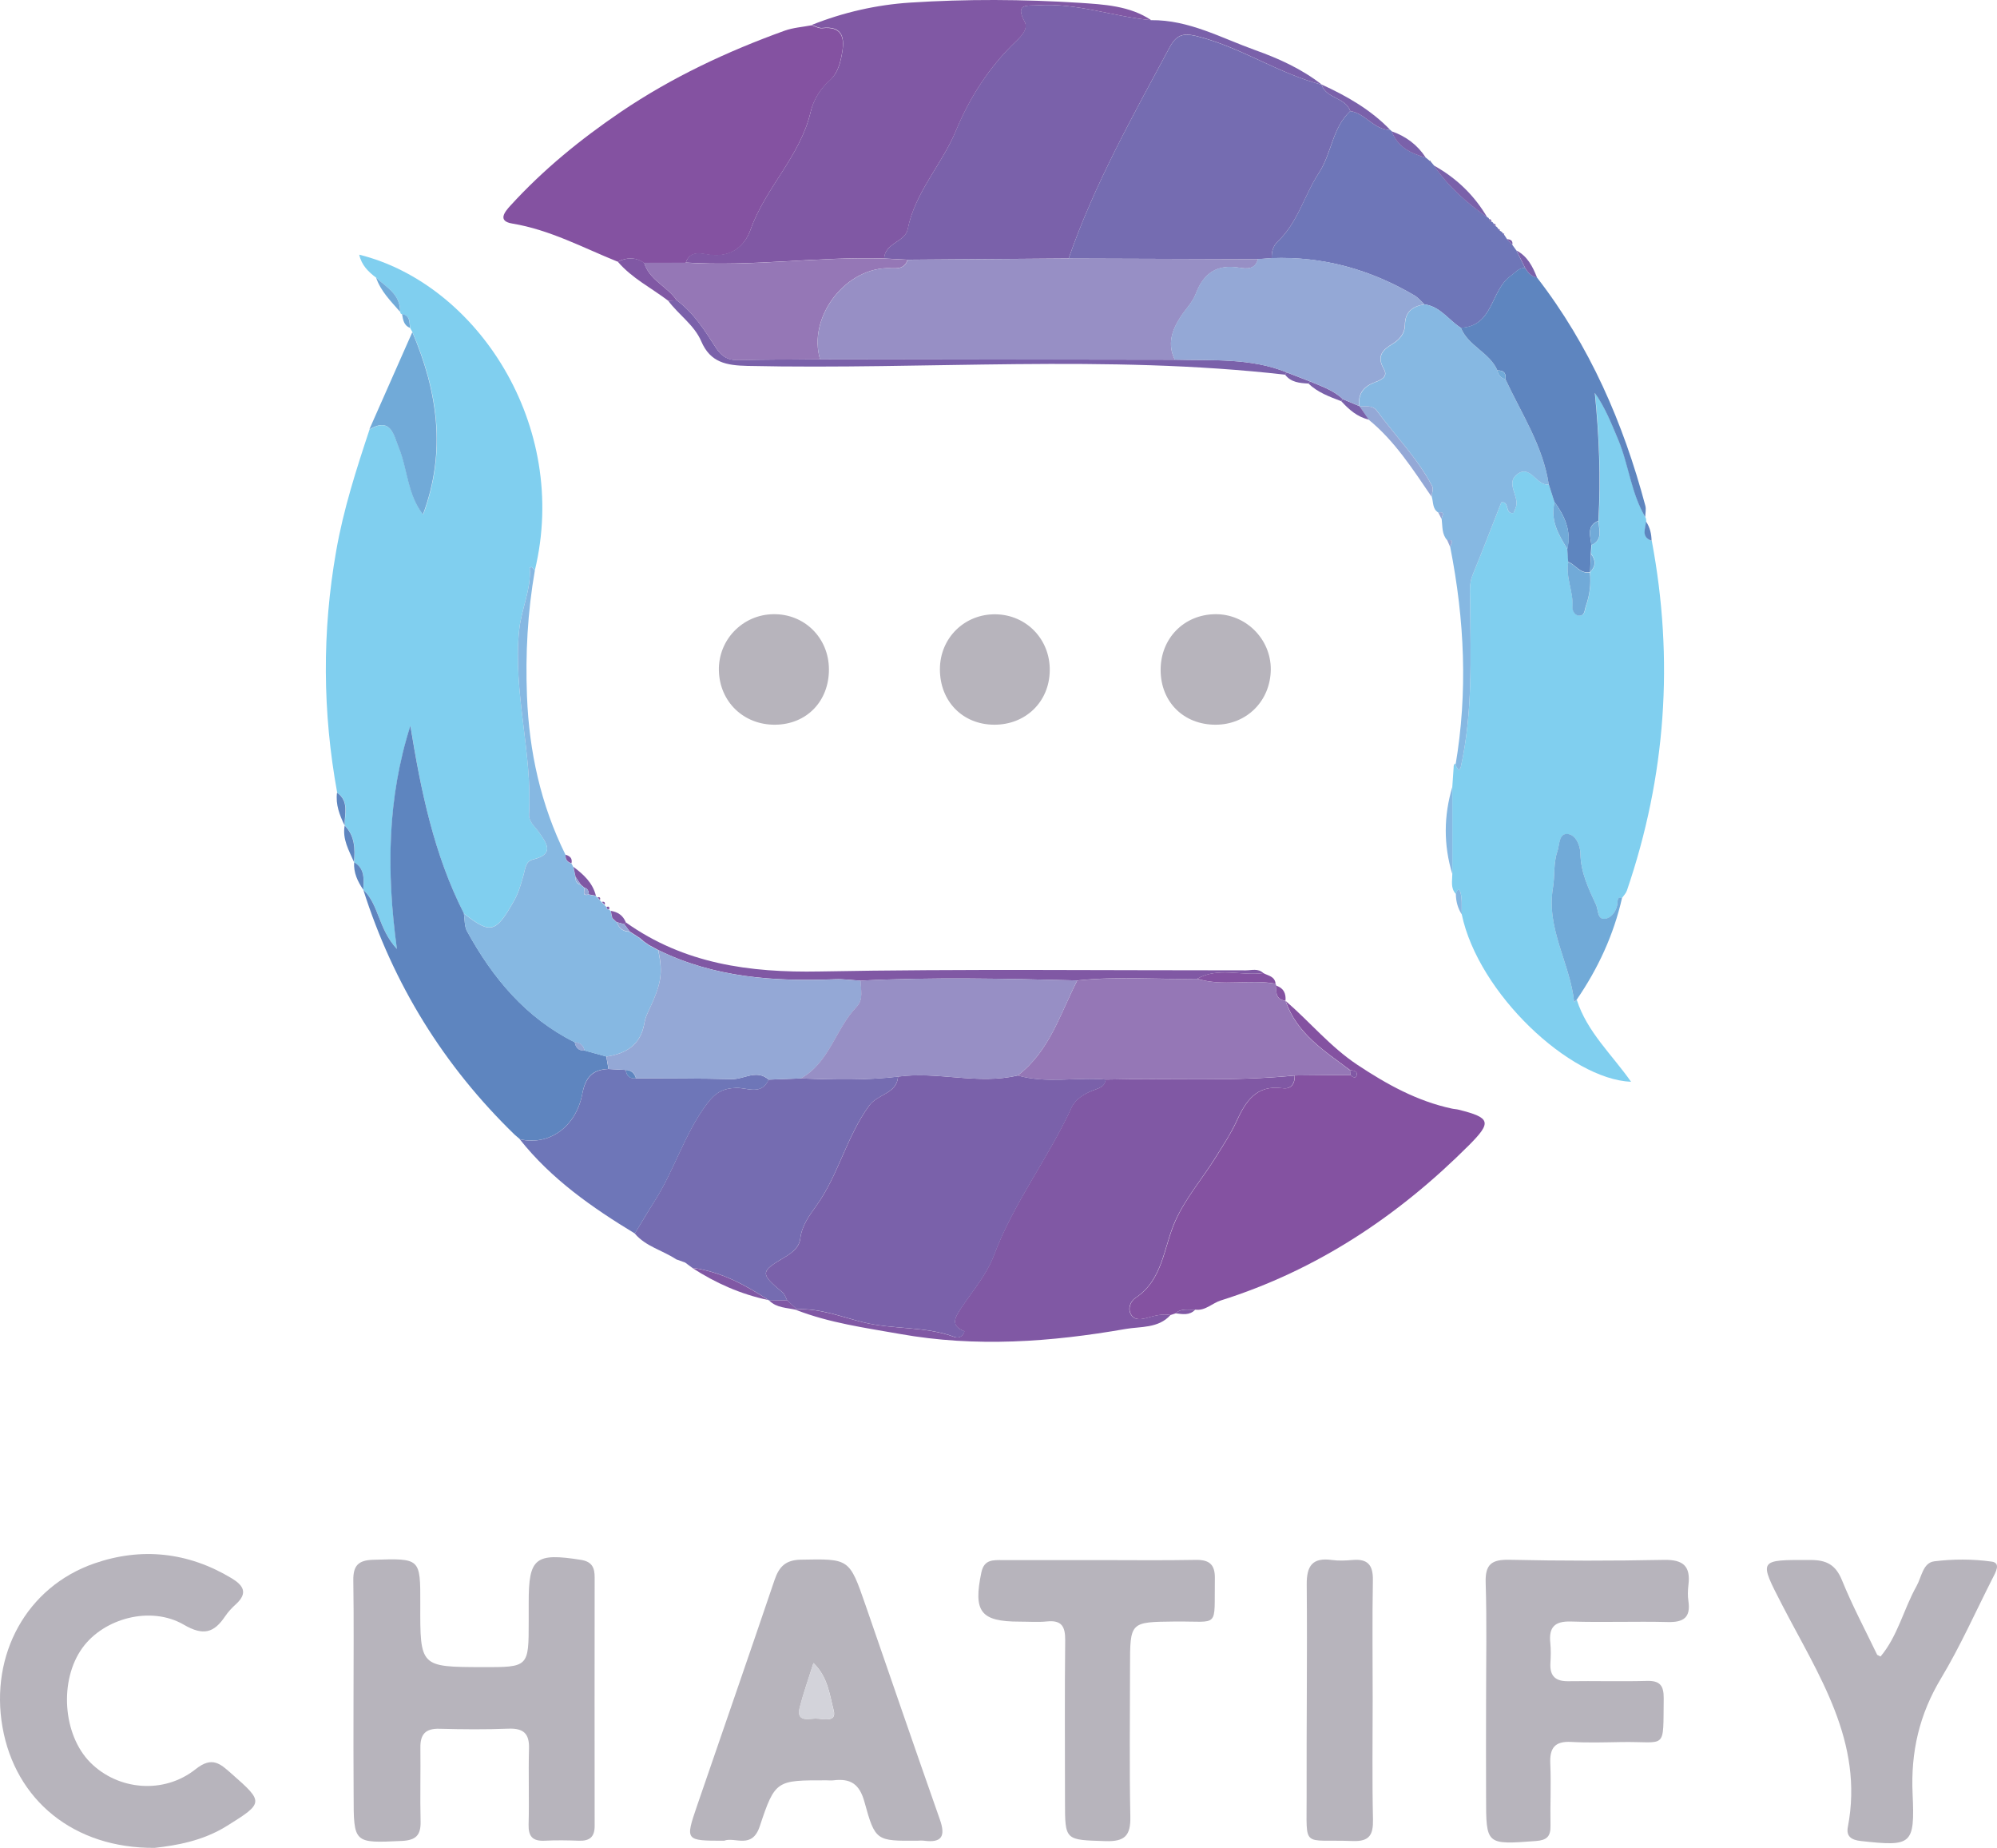 <svg width="374" height="346" viewBox="0 0 374 346" fill="none" xmlns="http://www.w3.org/2000/svg">
<g clip-path="url(#clip0_447_47)">
<path d="M70.434 51.986C68.962 50.878 67.7 49.636 67.279 47.687C89.285 53.133 106.74 79.597 100.163 106.807C99.972 106.596 99.8 106.367 99.59 106.195C99.513 106.138 99.207 106.253 99.207 106.291C99.513 110.361 97.621 114.049 97.219 118.023C96.053 129.602 99.724 140.876 99.074 152.398C98.997 153.869 100.125 154.672 100.852 155.704C102.343 157.844 104.025 159.946 99.762 160.939C98.481 161.245 98.385 162.583 98.079 163.71C97.621 165.353 97.162 167.054 96.34 168.525C92.841 174.754 91.904 174.945 86.876 171.047C81.255 160.003 78.827 148.061 76.877 135.908C72.594 149.322 72.346 163.022 74.353 177.716C70.816 173.894 71.026 169.423 68.063 166.633C68.12 164.704 68.426 162.697 66.342 161.474V161.436C66.533 158.952 66.495 156.525 64.583 154.576C64.507 152.436 65.482 150.048 63.149 148.424C60.396 133.348 60.301 118.252 62.958 103.176C64.316 95.399 66.725 87.89 69.21 80.419C73.263 78.03 73.76 81.508 74.735 83.877C76.38 87.909 76.341 92.629 79.247 96.355C83.683 84.469 81.962 73.234 77.259 62.209C77.106 61.941 76.972 61.674 76.819 61.425C76.686 60.355 76.858 59.113 75.328 58.846C75.079 58.807 74.965 58.655 74.965 58.425C75.003 55.158 72.403 53.801 70.434 51.986Z" fill="#80CFEF"/>
<path d="M271.989 147.334C272.066 146.13 272.142 144.907 272.238 143.704C272.238 143.57 272.238 143.417 272.276 143.302C272.467 142.863 272.582 142.863 272.582 143.302C272.792 143.608 273.022 143.933 273.232 144.258C273.366 144.028 273.538 143.799 273.595 143.551C275.832 133.366 275.412 123.048 275.335 112.73C275.316 111.029 275.106 109.329 275.794 107.647C277.648 103.138 279.388 98.59 281.166 94.061C282.772 93.794 281.74 96.354 283.461 96.049C283.594 95.705 283.766 95.341 283.9 94.959C284.589 92.915 281.969 90.564 284.053 88.864C286.615 86.781 287.743 91.042 290.057 90.717C290.42 91.826 290.783 92.934 291.146 94.042C290.305 97.424 291.873 100.138 293.555 102.832C293.613 103.653 293.67 104.456 293.727 105.278C293.173 108.144 294.702 110.819 294.53 113.666C294.492 114.392 294.951 115.195 295.697 115.252C296.863 115.347 296.767 114.239 297.035 113.456C297.742 111.411 298.01 109.329 297.8 107.169L297.857 107.074C298.947 105.985 298.87 104.838 297.991 103.673C298.01 103.138 298.048 102.603 298.067 102.067C300.266 101.074 299.444 99.182 299.387 97.539C299.845 89.571 299.52 81.603 298.717 73.616C300.687 76.367 301.834 79.386 303.096 82.367C305.103 87.106 305.524 92.361 308.162 96.851C308.277 97.1 308.315 97.367 308.296 97.654C308.239 98.972 307.302 100.558 309.347 101.265C313.534 123.507 312.005 145.347 304.682 166.767C304.51 167.264 304.09 167.684 303.784 168.124C302.809 167.875 302.962 168.697 302.924 169.155C302.751 170.608 301.853 171.83 300.668 172.041C299.138 172.308 299.367 170.397 298.947 169.518C297.532 166.461 296.041 163.385 295.983 159.869C295.964 158.264 295.085 156.315 293.613 156.181C291.93 156.028 292.102 158.187 291.663 159.468C290.898 161.684 291.204 164.034 290.84 166.251C289.559 173.913 294.072 180.429 294.817 187.671C294.97 187.518 295.142 187.365 295.295 187.193C297.207 193.212 301.891 197.454 305.466 202.556C294.033 202.097 276.884 186.028 273.767 171.238C273.71 169.843 273.882 168.391 273.519 167.092C273.232 166.098 272.811 166.843 272.658 167.397C271.626 166.289 271.989 164.952 271.989 163.671C271.989 158.207 271.989 152.761 271.989 147.334Z" fill="#80CFEF"/>
<path d="M66.208 318.35C66.208 310.879 66.285 303.408 66.17 295.918C66.132 293.185 67.069 292.134 69.898 292.058C78.75 291.79 78.731 291.695 78.712 300.351C78.674 312.121 78.674 312.121 90.336 312.159C99.016 312.178 99.016 312.178 99.016 303.542C99.016 302.395 99.016 301.249 99.016 300.083C98.997 291.676 100.24 290.72 108.824 292.077C110.946 292.421 111.367 293.625 111.367 295.344C111.367 310.86 111.329 326.395 111.367 341.91C111.367 343.974 110.411 344.719 108.461 344.662C106.3 344.585 104.14 344.547 101.98 344.662C99.743 344.757 98.94 343.859 98.997 341.624C99.131 336.885 98.94 332.127 99.073 327.388C99.15 324.579 98.022 323.586 95.25 323.681C90.929 323.853 86.608 323.815 82.306 323.7C79.687 323.624 78.693 324.732 78.731 327.255C78.788 331.86 78.655 336.465 78.769 341.05C78.827 343.592 77.928 344.566 75.29 344.7C66.228 345.12 66.228 345.216 66.228 336.006C66.189 330.14 66.189 324.235 66.208 318.35Z" fill="#B7B4BC"/>
<path d="M219.201 246.237C216.945 248.759 213.542 248.358 210.827 248.836C196.832 251.281 182.761 252.313 168.517 249.772C161.94 248.606 155.363 247.708 149.112 245.282L149.207 245.167C153.547 244.938 157.619 246.6 161.653 247.594C167.313 248.988 173.239 248.281 178.746 250.345C179.3 250.555 180.218 250.498 180.619 249.294C177.943 248.167 178.746 246.829 180.084 244.785C182.206 241.594 184.787 238.651 186.164 234.963C189.835 225.18 196.316 216.849 200.656 207.391C201.363 205.843 202.95 204.849 204.594 204.2C205.646 203.779 206.889 203.607 207.042 202.136C218.857 201.849 230.672 202.556 242.469 201.391C242.469 202.938 241.799 203.989 240.155 203.76C235.242 203.091 233.272 206.225 231.552 209.97C230.481 212.301 229.047 214.46 227.69 216.639C225.204 220.651 222.088 224.225 220.1 228.6C217.882 233.53 217.825 239.606 212.605 243.046C211.783 243.581 211.095 244.976 211.802 246.141C212.529 247.345 213.867 247.02 214.938 246.715C216.372 246.313 217.748 245.969 219.201 246.237Z" fill="#8058A4"/>
<path d="M219.201 246.237C217.748 245.969 216.372 246.332 214.976 246.715C213.905 247.02 212.567 247.345 211.84 246.141C211.133 244.976 211.821 243.581 212.643 243.046C217.863 239.606 217.92 233.53 220.138 228.6C222.107 224.224 225.243 220.651 227.728 216.639C229.086 214.441 230.52 212.301 231.59 209.97C233.292 206.225 235.28 203.091 240.194 203.76C241.838 203.989 242.507 202.938 242.507 201.371C245.967 201.333 249.447 201.314 252.908 201.276C253.29 201.658 253.883 202.04 254.074 201.352C254.303 200.512 253.424 200.473 252.831 200.359C248.051 196.766 242.87 193.537 240.786 187.423C245.317 191.34 249.141 196.002 254.189 199.365C259.695 203.015 265.392 206.187 271.931 207.581C272.351 207.677 272.791 207.677 273.212 207.792C279.139 209.282 279.425 210.104 275.124 214.422C261.874 227.683 246.637 237.829 228.627 243.504C227.002 244.02 225.74 245.472 223.866 245.224C222.604 245.32 221.247 244.88 220.176 245.912C219.832 246.027 219.526 246.122 219.201 246.237Z" fill="#8452A1"/>
<path d="M115.689 49.005C109.188 46.387 102.994 43.025 95.939 41.859C93.109 41.4 94.524 39.661 95.614 38.477C101.751 31.751 108.748 26.057 116.262 20.955C125.802 14.496 136.146 9.643 146.948 5.745C148.554 5.172 150.313 5.057 151.995 4.732C152.664 4.923 153.352 5.363 154.003 5.286C157.597 4.885 158.209 6.93 157.731 9.758C157.387 11.726 156.928 13.713 155.322 15.146C153.525 16.732 152.32 18.834 151.804 20.993C149.854 29.286 143.353 35.152 140.562 43.005C139.396 46.254 136.834 48.26 132.819 47.706C131.328 47.496 129.225 46.846 128.422 49.215C125.821 49.215 123.221 49.215 120.621 49.234C119.015 48.107 117.371 48.184 115.689 49.005Z" fill="#8452A1"/>
<path d="M215.605 3.777C222.641 3.7 228.702 7.102 235.049 9.376C239.447 10.942 243.767 12.891 247.534 15.834L247.515 15.853C239.638 13.809 232.812 9.127 224.935 6.968C222.068 6.184 220.557 6.051 219.047 8.86C212.126 21.757 204.956 34.502 200.138 48.394C190.082 48.47 180.025 48.547 169.988 48.623C168.516 48.547 167.044 48.47 165.572 48.394C165.725 45.47 169.51 45.318 169.988 42.91C171.365 35.955 176.374 30.853 178.993 24.528C181.574 18.299 185.245 12.528 190.235 7.77C191.286 6.777 192.586 5.382 191.898 4.083C189.986 0.548 192.414 1.121 194.422 0.987C201.687 0.509 208.512 3.127 215.605 3.777Z" fill="#7A61AA"/>
<path d="M215.602 3.777C208.509 3.127 201.683 0.509 194.437 0.987C192.43 1.121 190.002 0.548 191.914 4.083C192.621 5.401 191.302 6.777 190.25 7.77C185.26 12.528 181.59 18.299 179.009 24.528C176.37 30.853 171.361 35.974 170.004 42.91C169.526 45.317 165.721 45.47 165.587 48.394C153.198 48.012 140.847 49.961 128.439 49.158C129.242 46.789 131.345 47.438 132.837 47.649C136.833 48.203 139.414 46.196 140.58 42.948C143.371 35.114 149.891 29.229 151.822 20.936C152.319 18.776 153.542 16.675 155.34 15.089C156.965 13.656 157.424 11.668 157.749 9.7C158.226 6.853 157.615 4.828 154.02 5.229C153.37 5.305 152.682 4.866 152.013 4.675C157.921 2.306 164.211 0.892 170.424 0.49C180.978 -0.198 191.646 -0.14 202.2 0.528C206.635 0.834 211.549 1.044 215.602 3.777Z" fill="#8058A4"/>
<path d="M135.615 344.662C128.312 344.662 128.312 344.662 130.548 338.108C135.385 324.025 140.28 309.943 145.06 295.841C145.901 293.357 147.124 292.096 149.954 292.039C159.074 291.867 159.055 291.771 162.094 300.541C166.721 313.936 171.329 327.35 176.032 340.725C177.103 343.783 176.414 345.101 173.069 344.662C172.648 344.604 172.208 344.643 171.769 344.662C164.159 344.7 163.911 344.757 161.903 337.42C160.966 333.999 159.265 332.968 156.091 333.35C155.67 333.407 155.231 333.35 154.791 333.35C145.461 333.35 145.174 333.254 142.306 341.91C140.853 346.362 137.641 343.878 135.615 344.662ZM152.344 311.395C151.426 314.337 150.47 316.993 149.782 319.688C149.055 322.497 151.407 321.809 152.707 321.79C154.007 321.751 156.779 322.688 156.129 320.223C155.365 317.337 155.059 313.993 152.344 311.395Z" fill="#B7B4BC"/>
<path d="M28.97 345.999C13.79 346.114 2.854 337.037 0.464 323.375C-1.907 309.847 4.957 297.159 17.652 292.745C26.465 289.688 35.203 290.605 43.347 295.497C45.603 296.853 46.483 298.286 44.169 300.388C43.424 301.057 42.716 301.821 42.162 302.643C40.078 305.739 38.09 306.35 34.419 304.21C28.224 300.618 19.468 303.006 15.453 308.528C11.037 314.605 11.744 324.827 16.925 330.025C22.087 335.203 30.652 336.025 36.637 331.267C39.772 328.764 41.282 330.273 43.443 332.184C49.408 337.42 49.408 337.591 42.525 341.872C37.994 344.719 32.947 345.559 28.97 345.999Z" fill="#B7B4BC"/>
<path d="M278.314 318.312C278.314 310.994 278.467 303.656 278.238 296.357C278.123 292.86 279.385 291.981 282.731 292.058C292.366 292.268 302.002 292.268 311.619 292.077C315.271 292.001 316.647 293.281 316.208 296.797C316.093 297.79 316.055 298.822 316.208 299.797C316.666 302.911 315.252 303.79 312.326 303.714C306.285 303.561 300.243 303.809 294.221 303.618C291.162 303.523 290.034 304.669 290.34 307.612C290.474 308.892 290.435 310.191 290.359 311.491C290.244 313.879 291.372 314.835 293.724 314.796C298.618 314.72 303.494 314.873 308.388 314.739C310.854 314.663 311.6 315.58 311.581 317.987C311.447 327.904 312.25 326.051 303.723 326.185C300.568 326.242 297.395 326.337 294.24 326.165C291.162 325.993 290.206 327.35 290.34 330.255C290.512 334.114 290.302 338.012 290.378 341.872C290.416 343.859 289.69 344.566 287.644 344.719C278.295 345.407 278.314 345.484 278.314 336.407C278.295 330.369 278.295 324.331 278.314 318.312Z" fill="#B7B4BC"/>
<path d="M352.19 310.172C355.422 306.331 356.511 301.306 358.92 297.007C359.895 295.287 360.106 292.612 362.266 292.344C365.803 291.905 369.474 291.905 373.011 292.402C374.808 292.65 373.718 294.446 373.145 295.574C369.971 301.822 367.122 308.261 363.528 314.242C359.456 321.006 357.831 328.019 358.194 335.91C358.633 345.522 358.003 345.751 348.501 344.719C346.646 344.509 345.728 343.802 346.072 342.063C349.112 326.127 340.547 313.631 333.817 300.618C329.344 291.943 329.248 292.077 339.075 292.096C342.057 292.096 343.778 292.975 344.964 295.879C346.895 300.637 349.323 305.204 351.56 309.847C351.598 309.905 351.751 309.924 352.19 310.172Z" fill="#B7B4BC"/>
<path d="M68.043 166.614C71.007 169.423 70.815 173.894 74.333 177.696C72.326 163.021 72.574 149.302 76.857 135.888C78.826 148.041 81.254 159.983 86.875 171.028C87.066 172.155 86.951 173.416 87.468 174.352C92.286 183.123 98.48 190.575 107.638 195.142C107.83 196.155 108.346 196.766 109.474 196.69C110.831 197.072 112.189 197.435 113.546 197.817C113.68 198.6 113.814 199.365 113.948 200.148C110.946 200.282 109.646 201.658 109.053 204.81C107.83 211.154 102.668 214.594 97.333 213.294L97.295 213.237C96.989 212.97 96.683 212.721 96.377 212.454C83.09 199.556 73.645 184.269 68.043 166.614Z" fill="#5E85BF"/>
<path d="M205.839 292.115C211.88 292.115 217.922 292.192 223.963 292.077C226.525 292.039 227.577 292.975 227.52 295.593C227.367 305.089 228.533 303.523 220.025 303.618C211.632 303.714 211.632 303.637 211.632 312.159C211.632 321.503 211.498 330.828 211.689 340.152C211.766 343.706 210.657 344.853 207.043 344.738C199.453 344.49 199.453 344.7 199.453 337.248C199.453 327.197 199.377 317.146 199.491 307.096C199.51 304.554 198.822 303.331 196.107 303.599C194.406 303.771 192.666 303.637 190.926 303.637C183.623 303.637 182.246 301.765 183.795 294.408C184.311 291.981 185.974 292.115 187.714 292.115C193.756 292.115 199.797 292.115 205.839 292.115Z" fill="#B7B4BC"/>
<path d="M126.642 235.804C124.099 234.104 120.945 233.416 118.88 230.97C120.142 228.906 121.365 226.823 122.646 224.798C126.317 219.008 128.191 212.301 132.359 206.722C133.946 204.601 135.341 203.779 137.884 203.703C139.911 203.646 142.587 205.174 143.945 202.155C145.952 202.079 147.941 202.002 149.948 201.926C156.028 202.155 162.108 202.308 168.187 201.582C167.939 204.83 164.402 204.811 162.777 207.028C158.513 212.856 157.022 220.021 152.854 225.811C151.535 227.645 150.158 229.499 149.872 231.925C149.661 233.588 148.304 234.6 146.927 235.422C142.339 238.135 142.32 238.441 146.602 242.033C147.004 242.358 147.157 242.989 147.405 243.466C146.277 243.486 145.168 243.505 144.04 243.524L143.906 243.409C139.509 240.543 134.959 238.078 129.644 237.39C129.185 237.065 128.745 236.721 128.306 236.397C127.751 236.205 127.197 235.995 126.642 235.804Z" fill="#756CB1"/>
<path d="M283.231 45.852C283.479 46.196 283.746 46.54 283.994 46.903C284.53 47.992 285.084 49.081 285.619 50.17C284.396 50.151 283.803 51.049 282.905 51.68C279.138 54.336 279.712 61.1 273.594 61.387C271.299 59.953 269.751 57.393 266.787 56.992C266.157 56.438 265.621 55.75 264.914 55.329C256.674 50.476 247.784 47.973 238.168 48.336C238.129 47.132 238.415 46.062 239.314 45.202C243.08 41.629 244.266 36.527 246.999 32.381C249.428 28.693 249.504 23.916 252.888 20.801C255.737 21.222 257.306 24.336 260.364 24.317L260.65 24.585C261.759 27.546 264.264 28.712 267.055 29.534C267.284 29.725 267.533 29.935 267.762 30.126L267.935 30.241C268.145 30.489 268.355 30.738 268.565 30.986C271.204 34.922 274.722 37.979 278.565 40.693C278.737 40.731 278.851 40.846 278.87 41.037C278.966 41.247 279.12 41.4 279.33 41.514C279.541 41.572 279.673 41.705 279.731 41.916C279.826 42.107 279.96 42.26 280.151 42.374C280.381 42.508 280.534 42.699 280.629 42.928L280.916 43.215C281.184 43.33 281.375 43.502 281.509 43.75L281.739 44.017C281.911 44.285 282.083 44.552 282.256 44.801C282.542 45.145 282.886 45.489 283.231 45.852Z" fill="#6E76B8"/>
<path d="M266.787 56.992C269.751 57.393 271.319 59.953 273.594 61.387C274.97 64.826 278.986 65.991 280.439 69.374C280.573 70.233 281.07 70.787 281.93 70.998C284.932 77.456 288.967 83.475 290.057 90.717C287.724 91.042 286.615 86.8 284.053 88.864C281.969 90.564 284.589 92.915 283.9 94.959C283.766 95.341 283.594 95.705 283.461 96.049C281.759 96.335 282.791 93.794 281.166 94.061C279.388 98.59 277.648 103.138 275.794 107.647C275.106 109.329 275.316 111.048 275.335 112.73C275.412 123.048 275.832 133.366 273.595 143.551C273.538 143.799 273.347 144.009 273.232 144.258C273.022 143.933 272.792 143.608 272.582 143.302C274.915 129.64 274.283 116.035 271.606 102.468C271.644 101.933 272.619 100.978 271.033 101.15C270 100.023 270.172 98.57 270 97.214C269.943 96.717 270.88 95.723 269.369 95.972C268.241 95.284 268.471 94.061 268.146 93.029C268.184 92.341 268.49 91.501 268.203 90.965C265.45 85.787 261.301 81.584 257.86 76.902C257.076 75.832 255.795 76.138 254.667 76.1L254.59 76.042C254.342 73.921 255.202 72.545 257.21 71.705C258.28 71.265 260.154 70.768 259.179 69.087C257.745 66.603 259.064 65.456 260.9 64.348C262.2 63.546 263.117 62.38 263.137 60.89C263.137 58.348 264.589 57.374 266.787 56.992Z" fill="#86B8E2"/>
<path d="M113.549 197.837C112.192 197.454 110.834 197.091 109.477 196.728C109.267 195.735 108.655 195.219 107.641 195.181C98.464 190.614 92.269 183.162 87.471 174.391C86.954 173.455 87.05 172.175 86.878 171.066C91.906 174.964 92.843 174.773 96.342 168.544C97.164 167.073 97.623 165.372 98.082 163.729C98.387 162.602 98.483 161.264 99.764 160.958C104.028 159.946 102.346 157.844 100.854 155.723C100.128 154.691 98.999 153.888 99.076 152.417C99.726 140.895 96.055 129.621 97.221 118.042C97.623 114.068 99.516 110.38 99.21 106.31C99.21 106.291 99.515 106.157 99.592 106.214C99.802 106.386 99.974 106.616 100.166 106.826C98.808 114.603 98.387 122.437 98.693 130.328C99.095 140.742 101.275 150.697 105.921 160.079C105.825 160.92 106.246 161.436 107.011 161.684C107.144 161.895 107.259 162.124 107.374 162.353C107.508 162.984 107.641 163.595 107.775 164.226C107.737 164.952 107.986 165.487 108.75 165.678C108.98 165.869 109.19 166.06 109.419 166.232C109.611 166.71 108.769 167.856 110.261 167.512C110.7 167.589 111.14 167.665 111.58 167.761L111.867 168.067C112.02 168.238 112.192 168.41 112.345 168.582C112.459 168.697 112.574 168.812 112.689 168.945C112.88 169.137 113.052 169.309 113.243 169.5C113.358 169.614 113.473 169.729 113.587 169.844L113.683 170.226L114.065 170.321L114.371 170.589C114.467 171.047 114.562 171.487 114.658 171.945C114.926 172.194 115.193 172.442 115.48 172.691L115.537 172.71C115.92 173.856 116.704 174.449 117.927 174.468C118.577 174.888 119.208 175.289 119.858 175.71C119.992 175.958 120.183 176.111 120.432 176.207L120.7 176.417C120.967 176.608 121.254 176.799 121.522 176.99C122.114 177.315 122.707 177.621 123.281 177.945C124.179 182.436 123.873 184.213 121.311 189.62C121.005 190.251 120.776 190.958 120.661 191.646C119.973 195.62 117.277 197.302 113.549 197.837Z" fill="#86B8E2"/>
<path d="M252.908 201.276C249.447 201.314 245.967 201.333 242.507 201.371C230.711 202.556 218.894 201.83 207.078 202.136C201.591 201.639 196.028 202.938 190.598 201.371C196.563 196.843 198.532 189.849 201.744 183.601C209.239 182.779 216.733 183.448 224.228 183.276C229.046 184.767 234.036 183.295 238.892 184.212L239.064 184.595C238.93 185.951 239.007 187.174 240.746 187.403L240.766 187.442C242.849 193.556 248.031 196.785 252.81 200.378C252.849 200.664 252.888 200.97 252.908 201.276Z" fill="#9577B6"/>
<path d="M257.076 318.235C257.076 325.707 256.962 333.197 257.134 340.668C257.191 343.534 256.503 344.834 253.348 344.719C243.712 344.356 244.745 346.305 244.706 336.407C244.668 323.184 244.84 309.943 244.726 296.72C244.687 293.185 245.796 291.599 249.429 292.096C250.71 292.268 252.029 292.211 253.31 292.096C256.101 291.847 257.153 292.994 257.115 295.822C256.981 303.293 257.076 310.764 257.076 318.235Z" fill="#B7B4BC"/>
<path d="M290.054 90.698C288.964 83.456 284.93 77.437 281.929 70.979C282.139 69.794 281.546 69.335 280.437 69.355C278.984 65.992 274.969 64.807 273.593 61.367C279.711 61.1 279.156 54.336 282.904 51.661C283.802 51.03 284.395 50.132 285.618 50.151C286.135 51.03 286.766 51.756 287.836 51.947C297.721 64.711 304.011 79.195 308.14 94.692C308.312 95.341 308.14 96.106 308.121 96.813C305.464 92.322 305.043 87.068 303.055 82.329C301.793 79.348 300.646 76.348 298.677 73.577C299.48 81.564 299.805 89.513 299.346 97.501C297.052 98.475 297.874 100.348 298.027 102.029C298.007 102.564 297.969 103.099 297.931 103.634C297.893 104.761 297.835 105.908 297.797 107.035L297.74 107.131C295.924 107.456 295.082 105.736 293.687 105.201C293.629 104.379 293.572 103.577 293.515 102.755C294.337 99.373 293.017 96.583 291.106 93.966C290.781 92.915 290.417 91.806 290.054 90.698Z" fill="#5E85BF"/>
<path d="M143.965 202.155C142.607 205.174 139.931 203.645 137.904 203.702C135.361 203.779 133.966 204.601 132.379 206.722C128.211 212.301 126.337 219.008 122.666 224.798C121.366 226.842 120.143 228.906 118.9 230.969C110.87 226.097 103.242 220.766 97.334 213.314C102.668 214.594 107.849 211.155 109.054 204.83C109.666 201.696 110.966 200.301 113.948 200.167C115.038 200.225 116.109 200.282 117.198 200.34C117.332 201.467 117.944 202.021 119.11 201.906C125.075 201.945 131.06 201.906 137.025 202.059C139.338 202.117 141.69 200.148 143.965 202.155Z" fill="#6E76B8"/>
<path d="M227.65 135.698C221.666 135.698 217.383 131.437 217.364 125.475C217.345 119.551 221.704 115.08 227.574 115.004C233.29 114.927 238.032 119.647 237.993 125.36C237.936 131.246 233.481 135.698 227.65 135.698Z" fill="#B7B4BC"/>
<path d="M186.16 135.697C180.253 135.659 176.008 131.283 176.027 125.284C176.046 119.456 180.635 114.946 186.447 115.023C192.24 115.099 196.695 119.742 196.599 125.57C196.523 131.417 192.068 135.736 186.16 135.697Z" fill="#B7B4BC"/>
<path d="M155.243 125.284C155.282 131.303 151.056 135.66 145.149 135.698C139.26 135.736 134.767 131.398 134.633 125.551C134.5 119.8 139.088 115.061 144.862 115.004C150.655 114.927 155.205 119.418 155.243 125.284Z" fill="#B7B4BC"/>
<path d="M77.22 62.189C81.904 73.215 83.644 84.45 79.208 96.335C76.302 92.609 76.34 87.909 74.696 83.858C73.721 81.469 73.243 78.011 69.171 80.399C71.847 74.342 74.543 68.266 77.22 62.189Z" fill="#71AAD8"/>
<path d="M295.293 187.174C295.14 187.327 294.968 187.48 294.815 187.652C294.07 180.41 289.538 173.913 290.838 166.232C291.221 163.996 290.896 161.665 291.661 159.448C292.1 158.168 291.909 155.99 293.611 156.162C295.083 156.295 295.962 158.245 295.981 159.85C296.039 163.385 297.53 166.442 298.945 169.499C299.346 170.397 299.136 172.289 300.666 172.021C301.851 171.811 302.75 170.588 302.922 169.136C302.979 168.677 302.807 167.856 303.782 168.104C302.214 175.04 299.289 181.346 295.293 187.174Z" fill="#71AAD8"/>
<path d="M224.23 183.257C216.735 183.429 209.221 182.76 201.746 183.582C188.21 183.238 174.693 182.932 161.157 183.62C159.589 183.524 158.002 183.295 156.434 183.352C145.001 183.811 133.779 183.047 123.282 177.887C122.69 177.563 122.097 177.257 121.523 176.932C121.256 176.741 120.969 176.55 120.701 176.359L120.434 176.149C120.243 175.977 120.051 175.824 119.86 175.652C119.21 175.231 118.579 174.83 117.929 174.41C117.585 173.951 117.26 173.512 116.916 173.053C117.011 172.938 117.107 172.824 117.203 172.709C128.119 180.467 140.355 182.148 153.49 181.9C180.084 181.403 206.698 181.709 233.311 181.69C234.42 181.69 235.624 181.27 236.599 182.206C232.508 182.779 228.206 181.021 224.23 183.257Z" fill="#8058A4"/>
<path d="M240.673 70.157C207.158 66.336 173.547 69.259 139.975 68.514C136.017 68.418 133.034 67.883 131.333 63.909C130.014 60.832 127.089 58.941 125.138 56.304C125.674 56.285 126.209 56.247 126.744 56.227C129.899 58.559 131.964 61.826 134.029 65.036C135.061 66.66 136.246 67.463 138.177 67.425C143.301 67.31 148.444 67.31 153.568 67.253C175.727 67.291 197.866 67.329 220.025 67.348C227.08 67.539 234.211 66.985 240.979 69.718C240.884 69.871 240.769 70.023 240.673 70.157Z" fill="#7A61AA"/>
<path d="M254.646 76.1C255.774 76.138 257.055 75.833 257.839 76.903C261.299 81.584 265.429 85.769 268.182 90.966C268.469 91.501 268.163 92.342 268.124 93.03C264.607 87.89 261.242 82.597 256.328 78.584C255.774 77.743 255.219 76.922 254.646 76.1Z" fill="#94A8D6"/>
<path d="M126.738 56.228C126.202 56.247 125.667 56.266 125.132 56.305C121.977 53.897 118.344 52.101 115.706 49.005C117.388 48.184 119.033 48.107 120.639 49.196C121.595 52.445 124.979 53.63 126.738 56.228Z" fill="#8058A4"/>
<path d="M224.227 183.257C228.185 181.021 232.487 182.779 236.597 182.206C237.496 182.703 238.758 182.798 238.892 184.193C234.035 183.276 229.045 184.767 224.227 183.257Z" fill="#8452A1"/>
<path d="M260.361 24.318C257.302 24.337 255.735 21.222 252.886 20.802C251.987 18.184 248.375 18.509 247.515 15.853L247.534 15.834C252.256 17.993 256.71 20.535 260.361 24.318Z" fill="#7A61AA"/>
<path d="M271.989 147.334C271.989 152.78 271.988 158.207 271.988 163.652C270.325 158.207 270.383 152.761 271.989 147.334Z" fill="#86B8E2"/>
<path d="M129.649 237.409C134.964 238.097 139.515 240.562 143.912 243.428C138.769 242.358 134.047 240.256 129.649 237.409Z" fill="#8058A4"/>
<path d="M278.528 40.693C274.686 37.979 271.187 34.922 268.529 30.986C272.735 33.317 276.1 36.546 278.528 40.693Z" fill="#7A61AA"/>
<path d="M267.033 29.534C264.241 28.731 261.737 27.566 260.628 24.585C263.324 25.521 265.484 27.145 267.033 29.534Z" fill="#7A61AA"/>
<path d="M70.434 51.986C72.403 53.801 75.003 55.139 74.926 58.387C73.206 56.4 71.313 54.547 70.434 51.986Z" fill="#71AAD8"/>
<path d="M111.6 167.722C111.16 167.646 110.72 167.569 110.281 167.474C110.262 166.881 110.109 166.365 109.44 166.194C109.21 166.002 109 165.811 108.77 165.639C108.445 165.162 108.12 164.665 107.795 164.187C107.661 163.557 107.528 162.945 107.394 162.315C109.287 163.729 111.007 165.295 111.6 167.722Z" fill="#8058A4"/>
<path d="M287.854 51.967C286.783 51.776 286.152 51.049 285.636 50.17C285.101 49.081 284.546 47.992 284.011 46.903C286.076 47.992 287.051 49.922 287.854 51.967Z" fill="#7A61AA"/>
<path d="M64.548 154.576C66.479 156.525 66.499 158.952 66.307 161.436C65.351 159.239 64.09 157.137 64.548 154.576Z" fill="#5E85BF"/>
<path d="M251.202 75.126C249.003 74.285 246.766 73.482 245.027 71.801C245.122 71.667 245.237 71.533 245.333 71.419C247.493 72.336 249.749 73.062 251.489 74.743C251.393 74.877 251.298 74.992 251.202 75.126Z" fill="#7A61AA"/>
<path d="M254.646 76.1C255.219 76.922 255.772 77.743 256.346 78.564C254.185 78.068 252.636 76.692 251.202 75.126C251.298 74.992 251.393 74.858 251.489 74.743C252.502 75.183 253.535 75.603 254.568 76.042L254.646 76.1Z" fill="#7A61AA"/>
<path d="M144.063 243.524C145.191 243.505 146.3 243.485 147.428 243.466C148.021 244.02 148.613 244.594 149.225 245.148L149.129 245.262C147.371 244.842 145.459 244.919 144.063 243.524Z" fill="#8058A4"/>
<path d="M63.116 148.423C65.448 150.047 64.472 152.436 64.549 154.576C63.593 152.627 62.829 150.64 63.116 148.423Z" fill="#5E85BF"/>
<path d="M66.325 161.455C68.409 162.678 68.103 164.685 68.046 166.614C66.975 165.048 66.192 163.404 66.325 161.455Z" fill="#5E85BF"/>
<path d="M245.032 71.82C243.407 71.725 241.782 71.609 240.673 70.157C240.769 70.023 240.883 69.871 240.979 69.737C242.432 70.311 243.885 70.865 245.338 71.419C245.242 71.553 245.127 71.686 245.032 71.82Z" fill="#7A61AA"/>
<path d="M272.652 167.379C272.805 166.825 273.225 166.079 273.512 167.073C273.875 168.372 273.703 169.825 273.761 171.219C272.996 170.035 272.671 168.755 272.652 167.379Z" fill="#86B8E2"/>
<path d="M114.678 171.907C114.583 171.448 114.487 171.009 114.392 170.55C115.73 170.76 116.706 171.429 117.203 172.709C117.107 172.824 117.011 172.938 116.916 173.053C116.457 172.919 115.998 172.786 115.539 172.671L115.481 172.652C115.233 172.404 114.946 172.155 114.678 171.907Z" fill="#8058A4"/>
<path d="M75.295 58.807C76.824 59.075 76.652 60.317 76.786 61.387C75.601 60.928 75.486 59.858 75.295 58.807Z" fill="#71AAD8"/>
<path d="M240.748 187.384C239.008 187.155 238.932 185.913 239.066 184.575C240.423 185.034 240.863 186.046 240.748 187.384Z" fill="#8452A1"/>
<path d="M220.157 245.912C221.247 244.899 222.604 245.32 223.847 245.224C222.777 246.351 221.457 246.065 220.157 245.912Z" fill="#8058A4"/>
<path d="M309.307 101.246C307.261 100.539 308.198 98.953 308.255 97.634C309.001 98.723 309.288 99.946 309.307 101.246Z" fill="#5E85BF"/>
<path d="M269.351 95.953C270.861 95.704 269.943 96.698 269.982 97.195C269.79 96.775 269.561 96.354 269.351 95.953Z" fill="#94A8D6"/>
<path d="M283.224 45.852C282.88 45.489 282.536 45.126 282.211 44.782C282.899 44.821 283.377 45.031 283.224 45.852Z" fill="#7A61AA"/>
<path d="M107.026 161.646C106.242 161.398 105.841 160.882 105.936 160.041C106.739 160.289 107.236 160.71 107.026 161.646Z" fill="#8058A4"/>
<path d="M126.647 235.804C127.201 236.014 127.756 236.205 128.31 236.415C127.756 236.205 127.201 235.995 126.647 235.804Z" fill="#7A61AA"/>
<path d="M96.363 212.473C96.669 212.74 96.975 212.989 97.281 213.256C96.975 213.008 96.669 212.74 96.363 212.473Z" fill="#6E76B8"/>
<path d="M114.085 170.282L113.703 170.187L113.607 169.805C114.047 169.671 114.2 169.824 114.085 170.282Z" fill="#8058A4"/>
<path d="M113.266 169.423C113.074 169.232 112.902 169.06 112.711 168.869C113.189 168.773 113.361 168.964 113.266 169.423Z" fill="#8058A4"/>
<path d="M112.36 168.525C112.207 168.353 112.035 168.181 111.882 168.009C112.341 167.914 112.494 168.086 112.36 168.525Z" fill="#8058A4"/>
<path d="M280.13 42.337C279.939 42.241 279.805 42.088 279.709 41.878L280.053 41.973L280.13 42.337Z" fill="#7A61AA"/>
<path d="M281.682 43.998L281.472 43.731L281.72 43.75L281.682 43.998Z" fill="#7A61AA"/>
<path d="M280.877 43.196L280.591 42.91L280.858 42.929L280.877 43.196Z" fill="#7A61AA"/>
<path d="M279.309 41.495C279.099 41.381 278.946 41.228 278.85 41.018C279.175 41.018 279.328 41.17 279.309 41.495Z" fill="#7A61AA"/>
<path d="M267.917 30.241L267.745 30.127L267.917 30.05V30.241Z" fill="#7A61AA"/>
<path d="M293.707 105.259C295.122 105.775 295.944 107.513 297.76 107.189C297.99 109.348 297.722 111.43 296.996 113.475C296.728 114.239 296.824 115.367 295.657 115.271C294.931 115.214 294.453 114.392 294.491 113.685C294.701 110.8 293.172 108.125 293.707 105.259Z" fill="#71AAD8"/>
<path d="M291.146 94.023C293.039 96.66 294.358 99.45 293.555 102.813C291.873 100.119 290.305 97.406 291.146 94.023Z" fill="#71AAD8"/>
<path d="M298.042 102.068C297.889 100.386 297.048 98.494 299.361 97.539C299.419 99.182 300.241 101.074 298.042 102.068Z" fill="#71AAD8"/>
<path d="M297.812 107.093C297.852 105.966 297.909 104.82 297.947 103.692C298.846 104.858 298.903 105.985 297.812 107.093Z" fill="#71AAD8"/>
<path d="M149.209 245.148C148.616 244.594 148.023 244.039 147.412 243.466C147.144 242.969 146.991 242.358 146.609 242.033C142.326 238.46 142.345 238.135 146.934 235.422C148.31 234.6 149.687 233.587 149.878 231.925C150.165 229.498 151.541 227.645 152.86 225.811C157.028 220.021 158.52 212.874 162.783 207.027C164.408 204.792 167.964 204.83 168.194 201.582C175.65 200.569 183.145 203.149 190.601 201.372C196.031 202.938 201.594 201.639 207.081 202.136C206.928 203.607 205.666 203.779 204.634 204.199C202.99 204.868 201.403 205.843 200.696 207.39C196.356 216.849 189.874 225.18 186.204 234.963C184.827 238.651 182.246 241.594 180.124 244.785C178.766 246.81 177.963 248.167 180.659 249.294C180.238 250.498 179.34 250.555 178.785 250.345C173.298 248.262 167.372 248.988 161.693 247.594C157.621 246.581 153.549 244.918 149.209 245.148Z" fill="#7A61AA"/>
<path d="M252.908 201.276C252.888 200.97 252.85 200.664 252.831 200.359C253.443 200.473 254.303 200.492 254.074 201.352C253.883 202.04 253.29 201.677 252.908 201.276Z" fill="#8058A4"/>
<path d="M126.738 56.228C124.979 53.63 121.614 52.444 120.62 49.196C123.22 49.196 125.82 49.196 128.421 49.177C140.829 49.979 153.179 48.03 165.568 48.413C167.041 48.489 168.513 48.565 169.985 48.642C169.277 50.705 167.499 50.151 166.008 50.209C157.94 50.514 151.287 59.629 153.581 67.272C148.457 67.329 143.314 67.329 138.19 67.444C136.259 67.482 135.074 66.68 134.041 65.055C131.958 61.826 129.892 58.559 126.738 56.228Z" fill="#9577B6"/>
<path d="M247.511 15.853C248.372 18.509 251.985 18.184 252.884 20.802C249.5 23.916 249.404 28.693 246.995 32.381C244.28 36.528 243.076 41.629 239.309 45.203C238.411 46.062 238.124 47.133 238.162 48.336C237.302 48.394 236.441 48.47 235.581 48.527C223.766 48.489 211.95 48.451 200.135 48.413C204.934 34.521 212.122 21.757 219.043 8.878C220.535 6.089 222.064 6.203 224.932 6.987C232.809 9.146 239.634 13.808 247.511 15.853Z" fill="#756CB1"/>
<path d="M200.135 48.413C211.95 48.451 223.766 48.489 235.581 48.527C235.103 50.495 233.44 50.343 232.121 50.132C227.915 49.425 225.411 51.145 223.938 55.043C223.346 56.61 222.046 57.89 221.109 59.323C219.484 61.826 218.566 64.444 220.038 67.368C197.879 67.329 175.74 67.31 153.581 67.272C151.306 59.629 157.959 50.514 166.028 50.209C167.519 50.151 169.297 50.725 170.004 48.642C180.042 48.546 190.078 48.47 200.135 48.413Z" fill="#978FC5"/>
<path d="M152.338 311.395C155.053 314.012 155.359 317.337 156.104 320.222C156.754 322.687 153.982 321.751 152.682 321.789C151.401 321.827 149.049 322.496 149.757 319.687C150.464 316.974 151.42 314.337 152.338 311.395Z" fill="#D3D3DA"/>
<path d="M123.302 177.907C133.798 183.066 145.02 183.83 156.453 183.372C158.021 183.315 159.589 183.544 161.176 183.62C161.233 185.302 161.769 187.155 160.449 188.512C156.492 192.62 155.383 198.945 149.991 201.926C147.984 202.002 145.996 202.078 143.988 202.155C141.713 200.149 139.361 202.117 137.048 202.059C131.083 201.907 125.099 201.945 119.134 201.906C118.847 200.951 118.273 200.359 117.222 200.34C116.132 200.282 115.061 200.225 113.972 200.168C113.838 199.384 113.704 198.601 113.57 197.837C117.298 197.301 119.994 195.62 120.682 191.607C120.797 190.919 121.026 190.212 121.332 189.582C123.875 184.174 124.2 182.397 123.302 177.907Z" fill="#94A8D6"/>
<path d="M107.64 195.161C108.654 195.199 109.265 195.715 109.476 196.709C108.367 196.804 107.831 196.193 107.64 195.161Z" fill="#94A8D6"/>
<path d="M149.97 201.926C155.362 198.945 156.471 192.62 160.428 188.512C161.748 187.156 161.193 185.302 161.155 183.621C174.691 182.933 188.208 183.238 201.744 183.582C198.551 189.831 196.563 196.843 190.598 201.371C183.142 203.148 175.647 200.569 168.191 201.601C162.13 202.308 156.05 202.155 149.97 201.926Z" fill="#978FC5"/>
<path d="M220.022 67.348C218.569 64.425 219.468 61.807 221.093 59.304C222.03 57.871 223.33 56.59 223.922 55.023C225.395 51.126 227.899 49.406 232.105 50.113C233.424 50.342 235.088 50.476 235.566 48.508C236.426 48.45 237.286 48.374 238.147 48.317C247.763 47.954 256.635 50.457 264.894 55.31C265.601 55.73 266.156 56.418 266.768 56.972C264.569 57.355 263.116 58.329 263.097 60.87C263.078 62.361 262.16 63.526 260.86 64.329C259.024 65.437 257.705 66.584 259.139 69.068C260.114 70.749 258.241 71.246 257.17 71.686C255.162 72.526 254.302 73.902 254.551 76.023C253.518 75.584 252.505 75.163 251.473 74.724C249.733 73.042 247.458 72.316 245.316 71.399C243.863 70.826 242.41 70.272 240.957 69.718C234.208 67.004 227.077 67.539 220.022 67.348Z" fill="#94A8D6"/>
<path d="M280.434 69.374C281.543 69.355 282.116 69.814 281.925 70.998C281.065 70.788 280.587 70.234 280.434 69.374Z" fill="#71AAD8"/>
<path d="M271.031 101.131C272.618 100.959 271.643 101.914 271.605 102.449C271.414 102.01 271.222 101.57 271.031 101.131Z" fill="#94A8D6"/>
<path d="M115.534 172.671C115.993 172.805 116.452 172.938 116.911 173.053C117.255 173.512 117.58 173.951 117.924 174.41C116.72 174.41 115.917 173.837 115.534 172.671Z" fill="#94A8D6"/>
<path d="M109.44 166.194C110.109 166.365 110.242 166.881 110.281 167.474C108.809 167.837 109.65 166.671 109.44 166.194Z" fill="#94A8D6"/>
<path d="M107.793 164.187C108.118 164.665 108.443 165.162 108.768 165.639C108.004 165.448 107.755 164.913 107.793 164.187Z" fill="#94A8D6"/>
<path d="M121.523 176.932C121.256 176.741 120.969 176.55 120.701 176.359C120.988 176.55 121.256 176.76 121.523 176.932Z" fill="#94A8D6"/>
<path d="M120.434 176.149C120.243 175.977 120.051 175.824 119.86 175.652C119.994 175.9 120.185 176.072 120.434 176.149Z" fill="#94A8D6"/>
<path d="M114.675 171.907C114.943 172.155 115.211 172.404 115.497 172.652C115.23 172.404 114.943 172.155 114.675 171.907Z" fill="#94A8D6"/>
<path d="M117.198 200.34C118.25 200.378 118.824 200.97 119.11 201.906C117.944 202.04 117.332 201.486 117.198 200.34Z" fill="#5E85BF"/>
</g>
<defs>
<clipPath id="clip0_447_47">
<rect width="374" height="346" fill="white"/>
</clipPath>
</defs>
</svg>
